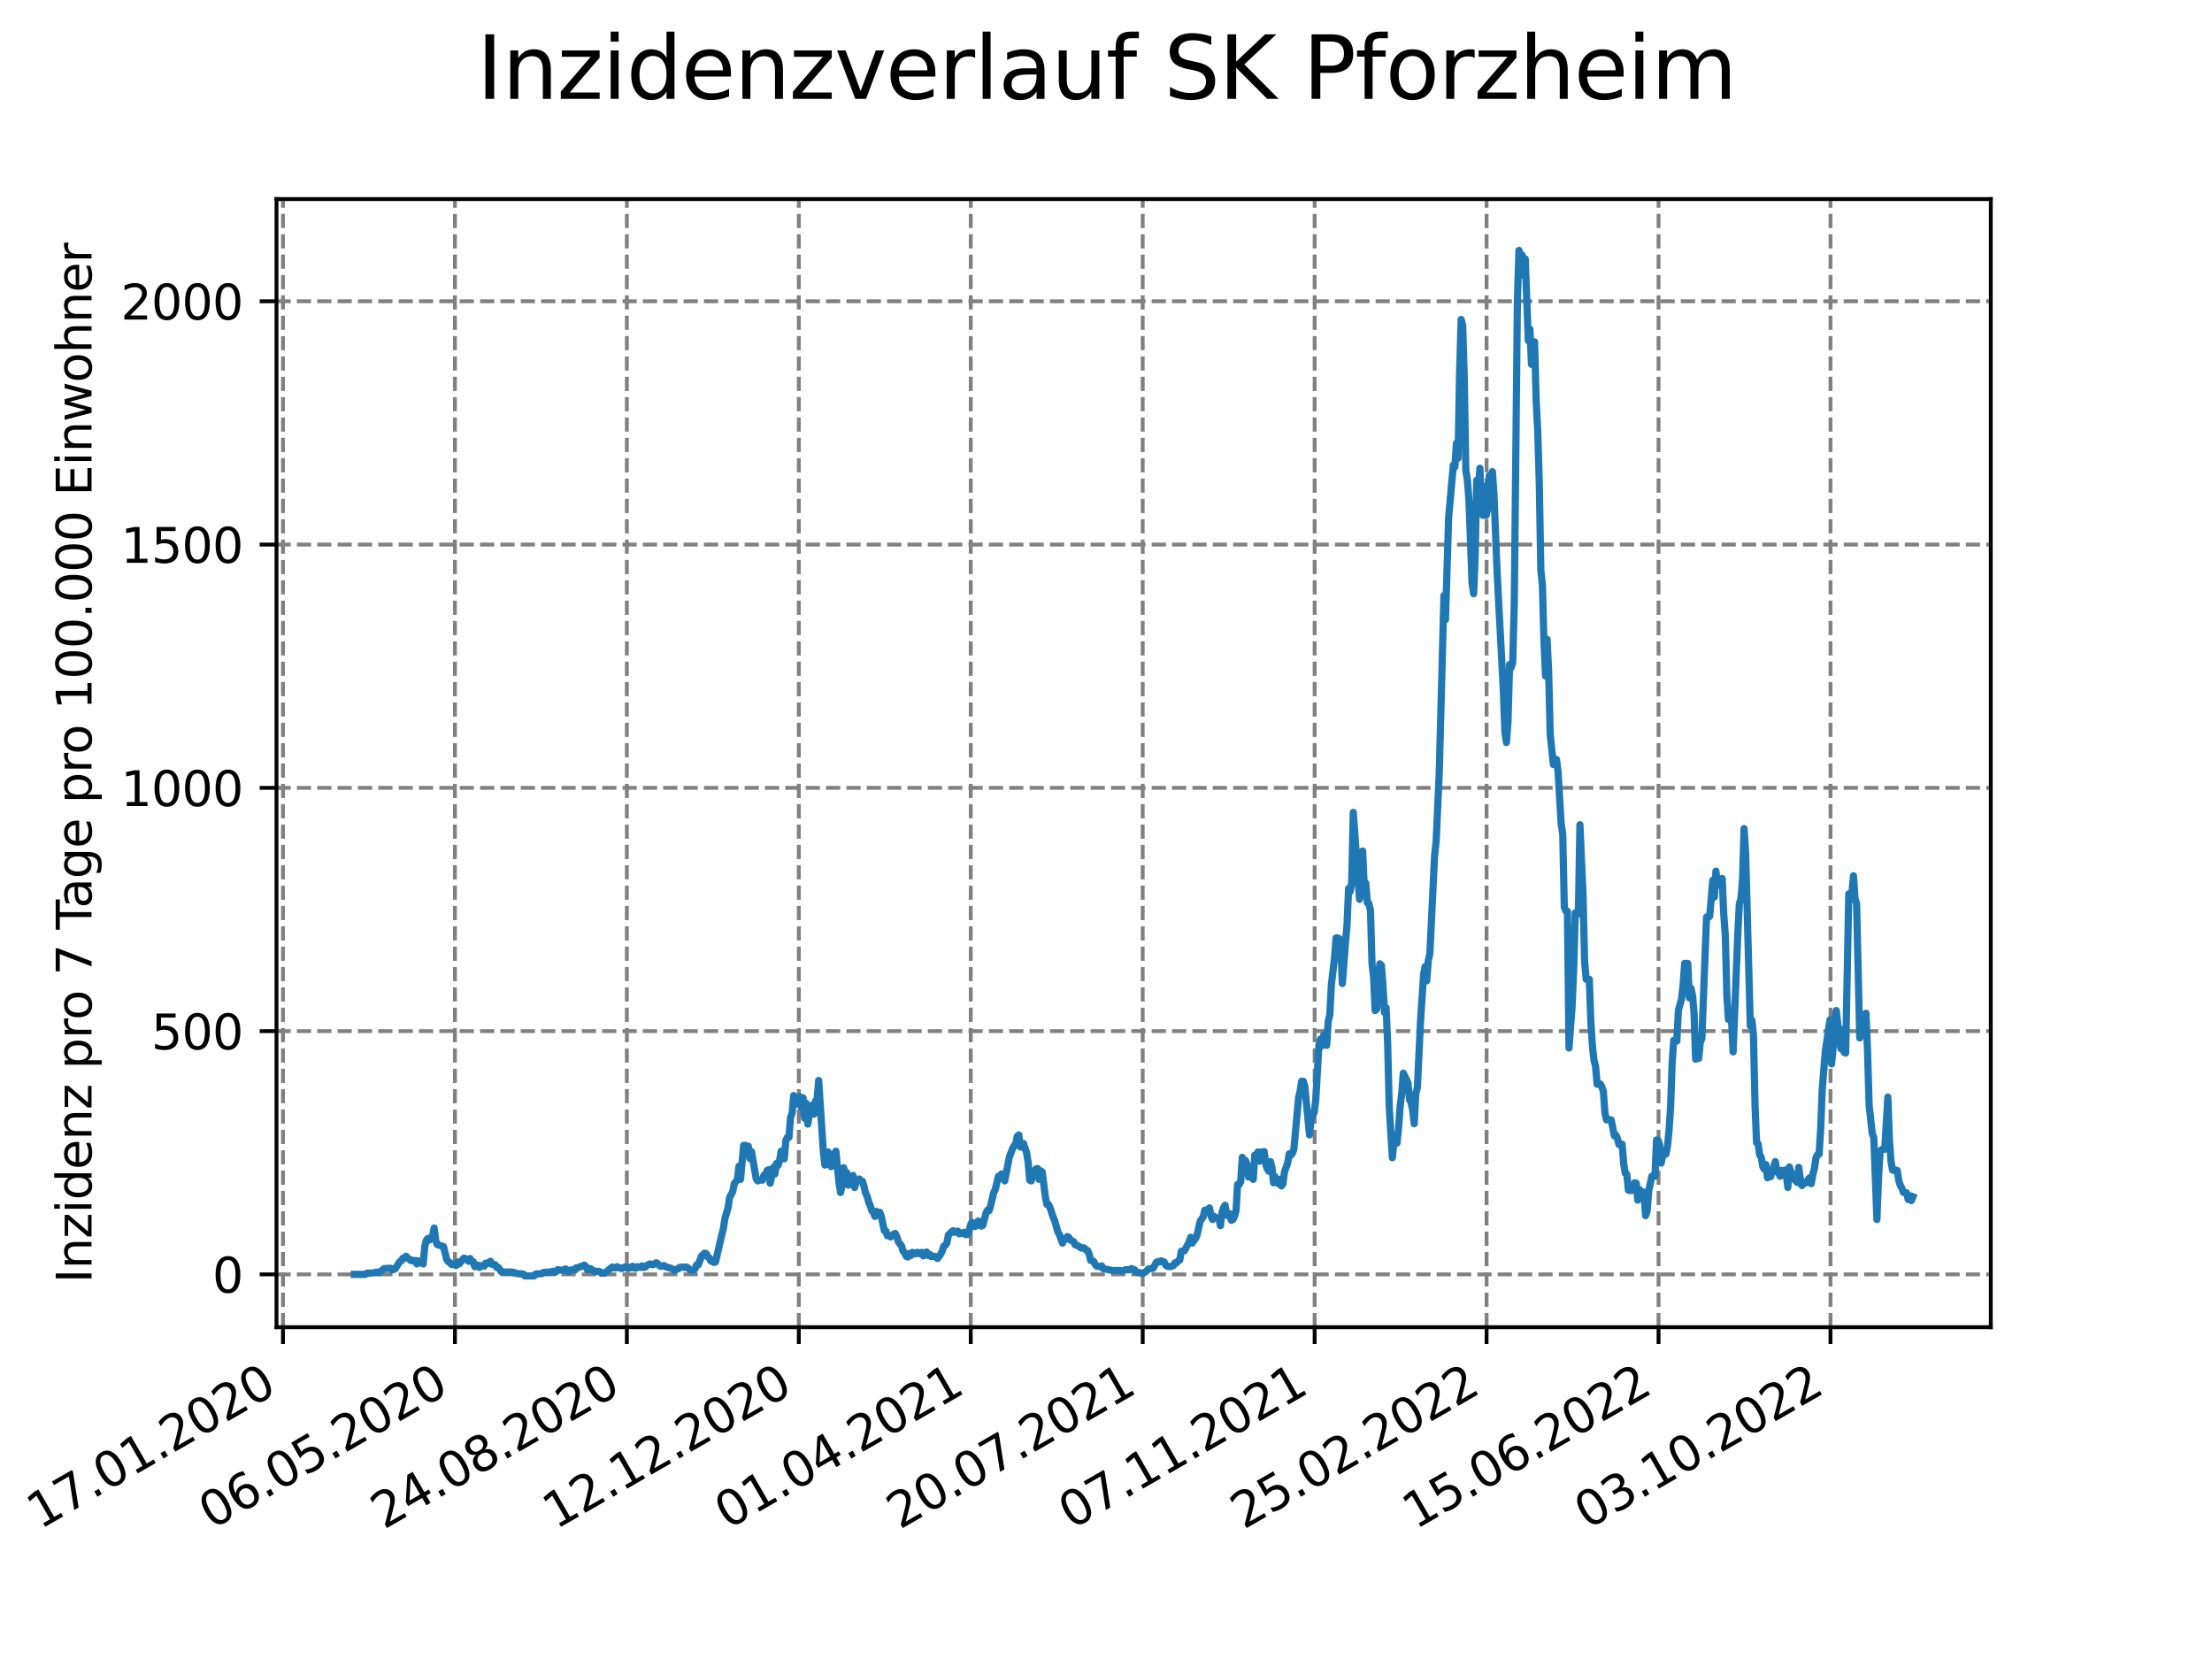 <?xml version="1.0" encoding="utf-8" standalone="no"?>
<!DOCTYPE svg PUBLIC "-//W3C//DTD SVG 1.1//EN"
  "http://www.w3.org/Graphics/SVG/1.1/DTD/svg11.dtd">
<svg xmlns:xlink="http://www.w3.org/1999/xlink" width="460.8pt" height="345.6pt" viewBox="0 0 460.8 345.6" xmlns="http://www.w3.org/2000/svg" version="1.1">
 <defs>
  <style type="text/css">*{stroke-linejoin: round; stroke-linecap: butt}</style>
 </defs>
 <g id="figure_1">
  <g id="patch_1">
   <path d="M 0 345.6 
L 460.8 345.6 
L 460.8 0 
L 0 0 
z
" style="fill: #ffffff"/>
  </g>
  <g id="axes_1">
   <g id="patch_2">
    <path d="M 57.6 276.48 
L 414.72 276.48 
L 414.72 41.472 
L 57.6 41.472 
z
" style="fill: #ffffff"/>
   </g>
   <g id="matplotlib.axis_1">
    <g id="xtick_1">
     <g id="line2d_1">
      <path d="M 58.949 276.48 
L 58.949 41.472 
" clip-path="url(#p404bd997f9)" style="fill: none; stroke-dasharray: 2.96,1.28; stroke-dashoffset: 0; stroke: #808080; stroke-width: 0.8"/>
     </g>
     <g id="line2d_2">
      <defs>
       <path id="mc1069fde0a" d="M 0 0 
L 0 3.5 
" style="stroke: #000000; stroke-width: 0.8"/>
      </defs>
      <g>
       <use xlink:href="#mc1069fde0a" x="58.949" y="276.48" style="stroke: #000000; stroke-width: 0.8"/>
      </g>
     </g>
     <g id="text_1">
      <!-- 17.01.2020 -->
      <g transform="translate(8.323 318.689) rotate(-30) scale(0.1 -0.1)">
       <defs>
        <path id="DejaVuSans-31" d="M 794 531 
L 1825 531 
L 1825 4091 
L 703 3866 
L 703 4441 
L 1819 4666 
L 2450 4666 
L 2450 531 
L 3481 531 
L 3481 0 
L 794 0 
L 794 531 
z
" transform="scale(0.016)"/>
        <path id="DejaVuSans-37" d="M 525 4666 
L 3525 4666 
L 3525 4397 
L 1831 0 
L 1172 0 
L 2766 4134 
L 525 4134 
L 525 4666 
z
" transform="scale(0.016)"/>
        <path id="DejaVuSans-2e" d="M 684 794 
L 1344 794 
L 1344 0 
L 684 0 
L 684 794 
z
" transform="scale(0.016)"/>
        <path id="DejaVuSans-30" d="M 2034 4250 
Q 1547 4250 1301 3770 
Q 1056 3291 1056 2328 
Q 1056 1369 1301 889 
Q 1547 409 2034 409 
Q 2525 409 2770 889 
Q 3016 1369 3016 2328 
Q 3016 3291 2770 3770 
Q 2525 4250 2034 4250 
z
M 2034 4750 
Q 2819 4750 3233 4129 
Q 3647 3509 3647 2328 
Q 3647 1150 3233 529 
Q 2819 -91 2034 -91 
Q 1250 -91 836 529 
Q 422 1150 422 2328 
Q 422 3509 836 4129 
Q 1250 4750 2034 4750 
z
" transform="scale(0.016)"/>
        <path id="DejaVuSans-32" d="M 1228 531 
L 3431 531 
L 3431 0 
L 469 0 
L 469 531 
Q 828 903 1448 1529 
Q 2069 2156 2228 2338 
Q 2531 2678 2651 2914 
Q 2772 3150 2772 3378 
Q 2772 3750 2511 3984 
Q 2250 4219 1831 4219 
Q 1534 4219 1204 4116 
Q 875 4013 500 3803 
L 500 4441 
Q 881 4594 1212 4672 
Q 1544 4750 1819 4750 
Q 2544 4750 2975 4387 
Q 3406 4025 3406 3419 
Q 3406 3131 3298 2873 
Q 3191 2616 2906 2266 
Q 2828 2175 2409 1742 
Q 1991 1309 1228 531 
z
" transform="scale(0.016)"/>
       </defs>
       <use xlink:href="#DejaVuSans-31"/>
       <use xlink:href="#DejaVuSans-37" x="63.623"/>
       <use xlink:href="#DejaVuSans-2e" x="127.246"/>
       <use xlink:href="#DejaVuSans-30" x="159.033"/>
       <use xlink:href="#DejaVuSans-31" x="222.656"/>
       <use xlink:href="#DejaVuSans-2e" x="286.279"/>
       <use xlink:href="#DejaVuSans-32" x="318.066"/>
       <use xlink:href="#DejaVuSans-30" x="381.689"/>
       <use xlink:href="#DejaVuSans-32" x="445.312"/>
       <use xlink:href="#DejaVuSans-30" x="508.936"/>
      </g>
     </g>
    </g>
    <g id="xtick_2">
     <g id="line2d_3">
      <path d="M 94.768 276.48 
L 94.768 41.472 
" clip-path="url(#p404bd997f9)" style="fill: none; stroke-dasharray: 2.96,1.28; stroke-dashoffset: 0; stroke: #808080; stroke-width: 0.8"/>
     </g>
     <g id="line2d_4">
      <g>
       <use xlink:href="#mc1069fde0a" x="94.768" y="276.48" style="stroke: #000000; stroke-width: 0.8"/>
      </g>
     </g>
     <g id="text_2">
      <!-- 06.05.2020 -->
      <g transform="translate(44.143 318.689) rotate(-30) scale(0.1 -0.1)">
       <defs>
        <path id="DejaVuSans-36" d="M 2113 2584 
Q 1688 2584 1439 2293 
Q 1191 2003 1191 1497 
Q 1191 994 1439 701 
Q 1688 409 2113 409 
Q 2538 409 2786 701 
Q 3034 994 3034 1497 
Q 3034 2003 2786 2293 
Q 2538 2584 2113 2584 
z
M 3366 4563 
L 3366 3988 
Q 3128 4100 2886 4159 
Q 2644 4219 2406 4219 
Q 1781 4219 1451 3797 
Q 1122 3375 1075 2522 
Q 1259 2794 1537 2939 
Q 1816 3084 2150 3084 
Q 2853 3084 3261 2657 
Q 3669 2231 3669 1497 
Q 3669 778 3244 343 
Q 2819 -91 2113 -91 
Q 1303 -91 875 529 
Q 447 1150 447 2328 
Q 447 3434 972 4092 
Q 1497 4750 2381 4750 
Q 2619 4750 2861 4703 
Q 3103 4656 3366 4563 
z
" transform="scale(0.016)"/>
        <path id="DejaVuSans-35" d="M 691 4666 
L 3169 4666 
L 3169 4134 
L 1269 4134 
L 1269 2991 
Q 1406 3038 1543 3061 
Q 1681 3084 1819 3084 
Q 2600 3084 3056 2656 
Q 3513 2228 3513 1497 
Q 3513 744 3044 326 
Q 2575 -91 1722 -91 
Q 1428 -91 1123 -41 
Q 819 9 494 109 
L 494 744 
Q 775 591 1075 516 
Q 1375 441 1709 441 
Q 2250 441 2565 725 
Q 2881 1009 2881 1497 
Q 2881 1984 2565 2268 
Q 2250 2553 1709 2553 
Q 1456 2553 1204 2497 
Q 953 2441 691 2322 
L 691 4666 
z
" transform="scale(0.016)"/>
       </defs>
       <use xlink:href="#DejaVuSans-30"/>
       <use xlink:href="#DejaVuSans-36" x="63.623"/>
       <use xlink:href="#DejaVuSans-2e" x="127.246"/>
       <use xlink:href="#DejaVuSans-30" x="159.033"/>
       <use xlink:href="#DejaVuSans-35" x="222.656"/>
       <use xlink:href="#DejaVuSans-2e" x="286.279"/>
       <use xlink:href="#DejaVuSans-32" x="318.066"/>
       <use xlink:href="#DejaVuSans-30" x="381.689"/>
       <use xlink:href="#DejaVuSans-32" x="445.312"/>
       <use xlink:href="#DejaVuSans-30" x="508.936"/>
      </g>
     </g>
    </g>
    <g id="xtick_3">
     <g id="line2d_5">
      <path d="M 130.588 276.48 
L 130.588 41.472 
" clip-path="url(#p404bd997f9)" style="fill: none; stroke-dasharray: 2.96,1.28; stroke-dashoffset: 0; stroke: #808080; stroke-width: 0.8"/>
     </g>
     <g id="line2d_6">
      <g>
       <use xlink:href="#mc1069fde0a" x="130.588" y="276.48" style="stroke: #000000; stroke-width: 0.8"/>
      </g>
     </g>
     <g id="text_3">
      <!-- 24.08.2020 -->
      <g transform="translate(79.962 318.689) rotate(-30) scale(0.1 -0.1)">
       <defs>
        <path id="DejaVuSans-34" d="M 2419 4116 
L 825 1625 
L 2419 1625 
L 2419 4116 
z
M 2253 4666 
L 3047 4666 
L 3047 1625 
L 3713 1625 
L 3713 1100 
L 3047 1100 
L 3047 0 
L 2419 0 
L 2419 1100 
L 313 1100 
L 313 1709 
L 2253 4666 
z
" transform="scale(0.016)"/>
        <path id="DejaVuSans-38" d="M 2034 2216 
Q 1584 2216 1326 1975 
Q 1069 1734 1069 1313 
Q 1069 891 1326 650 
Q 1584 409 2034 409 
Q 2484 409 2743 651 
Q 3003 894 3003 1313 
Q 3003 1734 2745 1975 
Q 2488 2216 2034 2216 
z
M 1403 2484 
Q 997 2584 770 2862 
Q 544 3141 544 3541 
Q 544 4100 942 4425 
Q 1341 4750 2034 4750 
Q 2731 4750 3128 4425 
Q 3525 4100 3525 3541 
Q 3525 3141 3298 2862 
Q 3072 2584 2669 2484 
Q 3125 2378 3379 2068 
Q 3634 1759 3634 1313 
Q 3634 634 3220 271 
Q 2806 -91 2034 -91 
Q 1263 -91 848 271 
Q 434 634 434 1313 
Q 434 1759 690 2068 
Q 947 2378 1403 2484 
z
M 1172 3481 
Q 1172 3119 1398 2916 
Q 1625 2713 2034 2713 
Q 2441 2713 2670 2916 
Q 2900 3119 2900 3481 
Q 2900 3844 2670 4047 
Q 2441 4250 2034 4250 
Q 1625 4250 1398 4047 
Q 1172 3844 1172 3481 
z
" transform="scale(0.016)"/>
       </defs>
       <use xlink:href="#DejaVuSans-32"/>
       <use xlink:href="#DejaVuSans-34" x="63.623"/>
       <use xlink:href="#DejaVuSans-2e" x="127.246"/>
       <use xlink:href="#DejaVuSans-30" x="159.033"/>
       <use xlink:href="#DejaVuSans-38" x="222.656"/>
       <use xlink:href="#DejaVuSans-2e" x="286.279"/>
       <use xlink:href="#DejaVuSans-32" x="318.066"/>
       <use xlink:href="#DejaVuSans-30" x="381.689"/>
       <use xlink:href="#DejaVuSans-32" x="445.312"/>
       <use xlink:href="#DejaVuSans-30" x="508.936"/>
      </g>
     </g>
    </g>
    <g id="xtick_4">
     <g id="line2d_7">
      <path d="M 166.407 276.48 
L 166.407 41.472 
" clip-path="url(#p404bd997f9)" style="fill: none; stroke-dasharray: 2.96,1.28; stroke-dashoffset: 0; stroke: #808080; stroke-width: 0.8"/>
     </g>
     <g id="line2d_8">
      <g>
       <use xlink:href="#mc1069fde0a" x="166.407" y="276.48" style="stroke: #000000; stroke-width: 0.8"/>
      </g>
     </g>
     <g id="text_4">
      <!-- 12.12.2020 -->
      <g transform="translate(115.782 318.689) rotate(-30) scale(0.1 -0.1)">
       <use xlink:href="#DejaVuSans-31"/>
       <use xlink:href="#DejaVuSans-32" x="63.623"/>
       <use xlink:href="#DejaVuSans-2e" x="127.246"/>
       <use xlink:href="#DejaVuSans-31" x="159.033"/>
       <use xlink:href="#DejaVuSans-32" x="222.656"/>
       <use xlink:href="#DejaVuSans-2e" x="286.279"/>
       <use xlink:href="#DejaVuSans-32" x="318.066"/>
       <use xlink:href="#DejaVuSans-30" x="381.689"/>
       <use xlink:href="#DejaVuSans-32" x="445.312"/>
       <use xlink:href="#DejaVuSans-30" x="508.936"/>
      </g>
     </g>
    </g>
    <g id="xtick_5">
     <g id="line2d_9">
      <path d="M 202.226 276.48 
L 202.226 41.472 
" clip-path="url(#p404bd997f9)" style="fill: none; stroke-dasharray: 2.96,1.28; stroke-dashoffset: 0; stroke: #808080; stroke-width: 0.8"/>
     </g>
     <g id="line2d_10">
      <g>
       <use xlink:href="#mc1069fde0a" x="202.226" y="276.48" style="stroke: #000000; stroke-width: 0.8"/>
      </g>
     </g>
     <g id="text_5">
      <!-- 01.04.2021 -->
      <g transform="translate(151.601 318.689) rotate(-30) scale(0.1 -0.1)">
       <use xlink:href="#DejaVuSans-30"/>
       <use xlink:href="#DejaVuSans-31" x="63.623"/>
       <use xlink:href="#DejaVuSans-2e" x="127.246"/>
       <use xlink:href="#DejaVuSans-30" x="159.033"/>
       <use xlink:href="#DejaVuSans-34" x="222.656"/>
       <use xlink:href="#DejaVuSans-2e" x="286.279"/>
       <use xlink:href="#DejaVuSans-32" x="318.066"/>
       <use xlink:href="#DejaVuSans-30" x="381.689"/>
       <use xlink:href="#DejaVuSans-32" x="445.312"/>
       <use xlink:href="#DejaVuSans-31" x="508.936"/>
      </g>
     </g>
    </g>
    <g id="xtick_6">
     <g id="line2d_11">
      <path d="M 238.046 276.48 
L 238.046 41.472 
" clip-path="url(#p404bd997f9)" style="fill: none; stroke-dasharray: 2.96,1.28; stroke-dashoffset: 0; stroke: #808080; stroke-width: 0.8"/>
     </g>
     <g id="line2d_12">
      <g>
       <use xlink:href="#mc1069fde0a" x="238.046" y="276.48" style="stroke: #000000; stroke-width: 0.8"/>
      </g>
     </g>
     <g id="text_6">
      <!-- 20.07.2021 -->
      <g transform="translate(187.421 318.689) rotate(-30) scale(0.1 -0.1)">
       <use xlink:href="#DejaVuSans-32"/>
       <use xlink:href="#DejaVuSans-30" x="63.623"/>
       <use xlink:href="#DejaVuSans-2e" x="127.246"/>
       <use xlink:href="#DejaVuSans-30" x="159.033"/>
       <use xlink:href="#DejaVuSans-37" x="222.656"/>
       <use xlink:href="#DejaVuSans-2e" x="286.279"/>
       <use xlink:href="#DejaVuSans-32" x="318.066"/>
       <use xlink:href="#DejaVuSans-30" x="381.689"/>
       <use xlink:href="#DejaVuSans-32" x="445.312"/>
       <use xlink:href="#DejaVuSans-31" x="508.936"/>
      </g>
     </g>
    </g>
    <g id="xtick_7">
     <g id="line2d_13">
      <path d="M 273.865 276.48 
L 273.865 41.472 
" clip-path="url(#p404bd997f9)" style="fill: none; stroke-dasharray: 2.96,1.28; stroke-dashoffset: 0; stroke: #808080; stroke-width: 0.8"/>
     </g>
     <g id="line2d_14">
      <g>
       <use xlink:href="#mc1069fde0a" x="273.865" y="276.48" style="stroke: #000000; stroke-width: 0.8"/>
      </g>
     </g>
     <g id="text_7">
      <!-- 07.11.2021 -->
      <g transform="translate(223.24 318.689) rotate(-30) scale(0.1 -0.1)">
       <use xlink:href="#DejaVuSans-30"/>
       <use xlink:href="#DejaVuSans-37" x="63.623"/>
       <use xlink:href="#DejaVuSans-2e" x="127.246"/>
       <use xlink:href="#DejaVuSans-31" x="159.033"/>
       <use xlink:href="#DejaVuSans-31" x="222.656"/>
       <use xlink:href="#DejaVuSans-2e" x="286.279"/>
       <use xlink:href="#DejaVuSans-32" x="318.066"/>
       <use xlink:href="#DejaVuSans-30" x="381.689"/>
       <use xlink:href="#DejaVuSans-32" x="445.312"/>
       <use xlink:href="#DejaVuSans-31" x="508.936"/>
      </g>
     </g>
    </g>
    <g id="xtick_8">
     <g id="line2d_15">
      <path d="M 309.685 276.48 
L 309.685 41.472 
" clip-path="url(#p404bd997f9)" style="fill: none; stroke-dasharray: 2.96,1.28; stroke-dashoffset: 0; stroke: #808080; stroke-width: 0.8"/>
     </g>
     <g id="line2d_16">
      <g>
       <use xlink:href="#mc1069fde0a" x="309.685" y="276.48" style="stroke: #000000; stroke-width: 0.8"/>
      </g>
     </g>
     <g id="text_8">
      <!-- 25.02.2022 -->
      <g transform="translate(259.06 318.689) rotate(-30) scale(0.1 -0.1)">
       <use xlink:href="#DejaVuSans-32"/>
       <use xlink:href="#DejaVuSans-35" x="63.623"/>
       <use xlink:href="#DejaVuSans-2e" x="127.246"/>
       <use xlink:href="#DejaVuSans-30" x="159.033"/>
       <use xlink:href="#DejaVuSans-32" x="222.656"/>
       <use xlink:href="#DejaVuSans-2e" x="286.279"/>
       <use xlink:href="#DejaVuSans-32" x="318.066"/>
       <use xlink:href="#DejaVuSans-30" x="381.689"/>
       <use xlink:href="#DejaVuSans-32" x="445.312"/>
       <use xlink:href="#DejaVuSans-32" x="508.936"/>
      </g>
     </g>
    </g>
    <g id="xtick_9">
     <g id="line2d_17">
      <path d="M 345.504 276.48 
L 345.504 41.472 
" clip-path="url(#p404bd997f9)" style="fill: none; stroke-dasharray: 2.96,1.28; stroke-dashoffset: 0; stroke: #808080; stroke-width: 0.8"/>
     </g>
     <g id="line2d_18">
      <g>
       <use xlink:href="#mc1069fde0a" x="345.504" y="276.48" style="stroke: #000000; stroke-width: 0.8"/>
      </g>
     </g>
     <g id="text_9">
      <!-- 15.06.2022 -->
      <g transform="translate(294.879 318.689) rotate(-30) scale(0.1 -0.1)">
       <use xlink:href="#DejaVuSans-31"/>
       <use xlink:href="#DejaVuSans-35" x="63.623"/>
       <use xlink:href="#DejaVuSans-2e" x="127.246"/>
       <use xlink:href="#DejaVuSans-30" x="159.033"/>
       <use xlink:href="#DejaVuSans-36" x="222.656"/>
       <use xlink:href="#DejaVuSans-2e" x="286.279"/>
       <use xlink:href="#DejaVuSans-32" x="318.066"/>
       <use xlink:href="#DejaVuSans-30" x="381.689"/>
       <use xlink:href="#DejaVuSans-32" x="445.312"/>
       <use xlink:href="#DejaVuSans-32" x="508.936"/>
      </g>
     </g>
    </g>
    <g id="xtick_10">
     <g id="line2d_19">
      <path d="M 381.324 276.48 
L 381.324 41.472 
" clip-path="url(#p404bd997f9)" style="fill: none; stroke-dasharray: 2.96,1.28; stroke-dashoffset: 0; stroke: #808080; stroke-width: 0.8"/>
     </g>
     <g id="line2d_20">
      <g>
       <use xlink:href="#mc1069fde0a" x="381.324" y="276.48" style="stroke: #000000; stroke-width: 0.8"/>
      </g>
     </g>
     <g id="text_10">
      <!-- 03.10.2022 -->
      <g transform="translate(330.699 318.689) rotate(-30) scale(0.1 -0.1)">
       <defs>
        <path id="DejaVuSans-33" d="M 2597 2516 
Q 3050 2419 3304 2112 
Q 3559 1806 3559 1356 
Q 3559 666 3084 287 
Q 2609 -91 1734 -91 
Q 1441 -91 1130 -33 
Q 819 25 488 141 
L 488 750 
Q 750 597 1062 519 
Q 1375 441 1716 441 
Q 2309 441 2620 675 
Q 2931 909 2931 1356 
Q 2931 1769 2642 2001 
Q 2353 2234 1838 2234 
L 1294 2234 
L 1294 2753 
L 1863 2753 
Q 2328 2753 2575 2939 
Q 2822 3125 2822 3475 
Q 2822 3834 2567 4026 
Q 2313 4219 1838 4219 
Q 1578 4219 1281 4162 
Q 984 4106 628 3988 
L 628 4550 
Q 988 4650 1302 4700 
Q 1616 4750 1894 4750 
Q 2613 4750 3031 4423 
Q 3450 4097 3450 3541 
Q 3450 3153 3228 2886 
Q 3006 2619 2597 2516 
z
" transform="scale(0.016)"/>
       </defs>
       <use xlink:href="#DejaVuSans-30"/>
       <use xlink:href="#DejaVuSans-33" x="63.623"/>
       <use xlink:href="#DejaVuSans-2e" x="127.246"/>
       <use xlink:href="#DejaVuSans-31" x="159.033"/>
       <use xlink:href="#DejaVuSans-30" x="222.656"/>
       <use xlink:href="#DejaVuSans-2e" x="286.279"/>
       <use xlink:href="#DejaVuSans-32" x="318.066"/>
       <use xlink:href="#DejaVuSans-30" x="381.689"/>
       <use xlink:href="#DejaVuSans-32" x="445.312"/>
       <use xlink:href="#DejaVuSans-32" x="508.936"/>
      </g>
     </g>
    </g>
   </g>
   <g id="matplotlib.axis_2">
    <g id="ytick_1">
     <g id="line2d_21">
      <path d="M 57.6 265.476 
L 414.72 265.476 
" clip-path="url(#p404bd997f9)" style="fill: none; stroke-dasharray: 2.96,1.28; stroke-dashoffset: 0; stroke: #808080; stroke-width: 0.8"/>
     </g>
     <g id="line2d_22">
      <defs>
       <path id="m1bccf2c978" d="M 0 0 
L -3.5 0 
" style="stroke: #000000; stroke-width: 0.8"/>
      </defs>
      <g>
       <use xlink:href="#m1bccf2c978" x="57.6" y="265.476" style="stroke: #000000; stroke-width: 0.8"/>
      </g>
     </g>
     <g id="text_11">
      <!-- 0 -->
      <g transform="translate(44.237 269.275) scale(0.1 -0.1)">
       <use xlink:href="#DejaVuSans-30"/>
      </g>
     </g>
    </g>
    <g id="ytick_2">
     <g id="line2d_23">
      <path d="M 57.6 214.798 
L 414.72 214.798 
" clip-path="url(#p404bd997f9)" style="fill: none; stroke-dasharray: 2.96,1.28; stroke-dashoffset: 0; stroke: #808080; stroke-width: 0.8"/>
     </g>
     <g id="line2d_24">
      <g>
       <use xlink:href="#m1bccf2c978" x="57.6" y="214.798" style="stroke: #000000; stroke-width: 0.8"/>
      </g>
     </g>
     <g id="text_12">
      <!-- 500 -->
      <g transform="translate(31.512 218.597) scale(0.1 -0.1)">
       <use xlink:href="#DejaVuSans-35"/>
       <use xlink:href="#DejaVuSans-30" x="63.623"/>
       <use xlink:href="#DejaVuSans-30" x="127.246"/>
      </g>
     </g>
    </g>
    <g id="ytick_3">
     <g id="line2d_25">
      <path d="M 57.6 164.12 
L 414.72 164.12 
" clip-path="url(#p404bd997f9)" style="fill: none; stroke-dasharray: 2.96,1.28; stroke-dashoffset: 0; stroke: #808080; stroke-width: 0.8"/>
     </g>
     <g id="line2d_26">
      <g>
       <use xlink:href="#m1bccf2c978" x="57.6" y="164.12" style="stroke: #000000; stroke-width: 0.8"/>
      </g>
     </g>
     <g id="text_13">
      <!-- 1000 -->
      <g transform="translate(25.15 167.92) scale(0.1 -0.1)">
       <use xlink:href="#DejaVuSans-31"/>
       <use xlink:href="#DejaVuSans-30" x="63.623"/>
       <use xlink:href="#DejaVuSans-30" x="127.246"/>
       <use xlink:href="#DejaVuSans-30" x="190.869"/>
      </g>
     </g>
    </g>
    <g id="ytick_4">
     <g id="line2d_27">
      <path d="M 57.6 113.443 
L 414.72 113.443 
" clip-path="url(#p404bd997f9)" style="fill: none; stroke-dasharray: 2.96,1.28; stroke-dashoffset: 0; stroke: #808080; stroke-width: 0.8"/>
     </g>
     <g id="line2d_28">
      <g>
       <use xlink:href="#m1bccf2c978" x="57.6" y="113.443" style="stroke: #000000; stroke-width: 0.8"/>
      </g>
     </g>
     <g id="text_14">
      <!-- 1500 -->
      <g transform="translate(25.15 117.242) scale(0.1 -0.1)">
       <use xlink:href="#DejaVuSans-31"/>
       <use xlink:href="#DejaVuSans-35" x="63.623"/>
       <use xlink:href="#DejaVuSans-30" x="127.246"/>
       <use xlink:href="#DejaVuSans-30" x="190.869"/>
      </g>
     </g>
    </g>
    <g id="ytick_5">
     <g id="line2d_29">
      <path d="M 57.6 62.765 
L 414.72 62.765 
" clip-path="url(#p404bd997f9)" style="fill: none; stroke-dasharray: 2.96,1.28; stroke-dashoffset: 0; stroke: #808080; stroke-width: 0.8"/>
     </g>
     <g id="line2d_30">
      <g>
       <use xlink:href="#m1bccf2c978" x="57.6" y="62.765" style="stroke: #000000; stroke-width: 0.8"/>
      </g>
     </g>
     <g id="text_15">
      <!-- 2000 -->
      <g transform="translate(25.15 66.564) scale(0.1 -0.1)">
       <use xlink:href="#DejaVuSans-32"/>
       <use xlink:href="#DejaVuSans-30" x="63.623"/>
       <use xlink:href="#DejaVuSans-30" x="127.246"/>
       <use xlink:href="#DejaVuSans-30" x="190.869"/>
      </g>
     </g>
    </g>
    <g id="text_16">
     <!-- Inzidenz pro 7 Tage pro 100.000 Einwohner -->
     <g transform="translate(19.07 267.301) rotate(-90) scale(0.1 -0.1)">
      <defs>
       <path id="DejaVuSans-49" d="M 628 4666 
L 1259 4666 
L 1259 0 
L 628 0 
L 628 4666 
z
" transform="scale(0.016)"/>
       <path id="DejaVuSans-6e" d="M 3513 2113 
L 3513 0 
L 2938 0 
L 2938 2094 
Q 2938 2591 2744 2837 
Q 2550 3084 2163 3084 
Q 1697 3084 1428 2787 
Q 1159 2491 1159 1978 
L 1159 0 
L 581 0 
L 581 3500 
L 1159 3500 
L 1159 2956 
Q 1366 3272 1645 3428 
Q 1925 3584 2291 3584 
Q 2894 3584 3203 3211 
Q 3513 2838 3513 2113 
z
" transform="scale(0.016)"/>
       <path id="DejaVuSans-7a" d="M 353 3500 
L 3084 3500 
L 3084 2975 
L 922 459 
L 3084 459 
L 3084 0 
L 275 0 
L 275 525 
L 2438 3041 
L 353 3041 
L 353 3500 
z
" transform="scale(0.016)"/>
       <path id="DejaVuSans-69" d="M 603 3500 
L 1178 3500 
L 1178 0 
L 603 0 
L 603 3500 
z
M 603 4863 
L 1178 4863 
L 1178 4134 
L 603 4134 
L 603 4863 
z
" transform="scale(0.016)"/>
       <path id="DejaVuSans-64" d="M 2906 2969 
L 2906 4863 
L 3481 4863 
L 3481 0 
L 2906 0 
L 2906 525 
Q 2725 213 2448 61 
Q 2172 -91 1784 -91 
Q 1150 -91 751 415 
Q 353 922 353 1747 
Q 353 2572 751 3078 
Q 1150 3584 1784 3584 
Q 2172 3584 2448 3432 
Q 2725 3281 2906 2969 
z
M 947 1747 
Q 947 1113 1208 752 
Q 1469 391 1925 391 
Q 2381 391 2643 752 
Q 2906 1113 2906 1747 
Q 2906 2381 2643 2742 
Q 2381 3103 1925 3103 
Q 1469 3103 1208 2742 
Q 947 2381 947 1747 
z
" transform="scale(0.016)"/>
       <path id="DejaVuSans-65" d="M 3597 1894 
L 3597 1613 
L 953 1613 
Q 991 1019 1311 708 
Q 1631 397 2203 397 
Q 2534 397 2845 478 
Q 3156 559 3463 722 
L 3463 178 
Q 3153 47 2828 -22 
Q 2503 -91 2169 -91 
Q 1331 -91 842 396 
Q 353 884 353 1716 
Q 353 2575 817 3079 
Q 1281 3584 2069 3584 
Q 2775 3584 3186 3129 
Q 3597 2675 3597 1894 
z
M 3022 2063 
Q 3016 2534 2758 2815 
Q 2500 3097 2075 3097 
Q 1594 3097 1305 2825 
Q 1016 2553 972 2059 
L 3022 2063 
z
" transform="scale(0.016)"/>
       <path id="DejaVuSans-20" transform="scale(0.016)"/>
       <path id="DejaVuSans-70" d="M 1159 525 
L 1159 -1331 
L 581 -1331 
L 581 3500 
L 1159 3500 
L 1159 2969 
Q 1341 3281 1617 3432 
Q 1894 3584 2278 3584 
Q 2916 3584 3314 3078 
Q 3713 2572 3713 1747 
Q 3713 922 3314 415 
Q 2916 -91 2278 -91 
Q 1894 -91 1617 61 
Q 1341 213 1159 525 
z
M 3116 1747 
Q 3116 2381 2855 2742 
Q 2594 3103 2138 3103 
Q 1681 3103 1420 2742 
Q 1159 2381 1159 1747 
Q 1159 1113 1420 752 
Q 1681 391 2138 391 
Q 2594 391 2855 752 
Q 3116 1113 3116 1747 
z
" transform="scale(0.016)"/>
       <path id="DejaVuSans-72" d="M 2631 2963 
Q 2534 3019 2420 3045 
Q 2306 3072 2169 3072 
Q 1681 3072 1420 2755 
Q 1159 2438 1159 1844 
L 1159 0 
L 581 0 
L 581 3500 
L 1159 3500 
L 1159 2956 
Q 1341 3275 1631 3429 
Q 1922 3584 2338 3584 
Q 2397 3584 2469 3576 
Q 2541 3569 2628 3553 
L 2631 2963 
z
" transform="scale(0.016)"/>
       <path id="DejaVuSans-6f" d="M 1959 3097 
Q 1497 3097 1228 2736 
Q 959 2375 959 1747 
Q 959 1119 1226 758 
Q 1494 397 1959 397 
Q 2419 397 2687 759 
Q 2956 1122 2956 1747 
Q 2956 2369 2687 2733 
Q 2419 3097 1959 3097 
z
M 1959 3584 
Q 2709 3584 3137 3096 
Q 3566 2609 3566 1747 
Q 3566 888 3137 398 
Q 2709 -91 1959 -91 
Q 1206 -91 779 398 
Q 353 888 353 1747 
Q 353 2609 779 3096 
Q 1206 3584 1959 3584 
z
" transform="scale(0.016)"/>
       <path id="DejaVuSans-54" d="M -19 4666 
L 3928 4666 
L 3928 4134 
L 2272 4134 
L 2272 0 
L 1638 0 
L 1638 4134 
L -19 4134 
L -19 4666 
z
" transform="scale(0.016)"/>
       <path id="DejaVuSans-61" d="M 2194 1759 
Q 1497 1759 1228 1600 
Q 959 1441 959 1056 
Q 959 750 1161 570 
Q 1363 391 1709 391 
Q 2188 391 2477 730 
Q 2766 1069 2766 1631 
L 2766 1759 
L 2194 1759 
z
M 3341 1997 
L 3341 0 
L 2766 0 
L 2766 531 
Q 2569 213 2275 61 
Q 1981 -91 1556 -91 
Q 1019 -91 701 211 
Q 384 513 384 1019 
Q 384 1609 779 1909 
Q 1175 2209 1959 2209 
L 2766 2209 
L 2766 2266 
Q 2766 2663 2505 2880 
Q 2244 3097 1772 3097 
Q 1472 3097 1187 3025 
Q 903 2953 641 2809 
L 641 3341 
Q 956 3463 1253 3523 
Q 1550 3584 1831 3584 
Q 2591 3584 2966 3190 
Q 3341 2797 3341 1997 
z
" transform="scale(0.016)"/>
       <path id="DejaVuSans-67" d="M 2906 1791 
Q 2906 2416 2648 2759 
Q 2391 3103 1925 3103 
Q 1463 3103 1205 2759 
Q 947 2416 947 1791 
Q 947 1169 1205 825 
Q 1463 481 1925 481 
Q 2391 481 2648 825 
Q 2906 1169 2906 1791 
z
M 3481 434 
Q 3481 -459 3084 -895 
Q 2688 -1331 1869 -1331 
Q 1566 -1331 1297 -1286 
Q 1028 -1241 775 -1147 
L 775 -588 
Q 1028 -725 1275 -790 
Q 1522 -856 1778 -856 
Q 2344 -856 2625 -561 
Q 2906 -266 2906 331 
L 2906 616 
Q 2728 306 2450 153 
Q 2172 0 1784 0 
Q 1141 0 747 490 
Q 353 981 353 1791 
Q 353 2603 747 3093 
Q 1141 3584 1784 3584 
Q 2172 3584 2450 3431 
Q 2728 3278 2906 2969 
L 2906 3500 
L 3481 3500 
L 3481 434 
z
" transform="scale(0.016)"/>
       <path id="DejaVuSans-45" d="M 628 4666 
L 3578 4666 
L 3578 4134 
L 1259 4134 
L 1259 2753 
L 3481 2753 
L 3481 2222 
L 1259 2222 
L 1259 531 
L 3634 531 
L 3634 0 
L 628 0 
L 628 4666 
z
" transform="scale(0.016)"/>
       <path id="DejaVuSans-77" d="M 269 3500 
L 844 3500 
L 1563 769 
L 2278 3500 
L 2956 3500 
L 3675 769 
L 4391 3500 
L 4966 3500 
L 4050 0 
L 3372 0 
L 2619 2869 
L 1863 0 
L 1184 0 
L 269 3500 
z
" transform="scale(0.016)"/>
       <path id="DejaVuSans-68" d="M 3513 2113 
L 3513 0 
L 2938 0 
L 2938 2094 
Q 2938 2591 2744 2837 
Q 2550 3084 2163 3084 
Q 1697 3084 1428 2787 
Q 1159 2491 1159 1978 
L 1159 0 
L 581 0 
L 581 4863 
L 1159 4863 
L 1159 2956 
Q 1366 3272 1645 3428 
Q 1925 3584 2291 3584 
Q 2894 3584 3203 3211 
Q 3513 2838 3513 2113 
z
" transform="scale(0.016)"/>
      </defs>
      <use xlink:href="#DejaVuSans-49"/>
      <use xlink:href="#DejaVuSans-6e" x="29.492"/>
      <use xlink:href="#DejaVuSans-7a" x="92.871"/>
      <use xlink:href="#DejaVuSans-69" x="145.361"/>
      <use xlink:href="#DejaVuSans-64" x="173.145"/>
      <use xlink:href="#DejaVuSans-65" x="236.621"/>
      <use xlink:href="#DejaVuSans-6e" x="298.145"/>
      <use xlink:href="#DejaVuSans-7a" x="361.523"/>
      <use xlink:href="#DejaVuSans-20" x="414.014"/>
      <use xlink:href="#DejaVuSans-70" x="445.801"/>
      <use xlink:href="#DejaVuSans-72" x="509.277"/>
      <use xlink:href="#DejaVuSans-6f" x="548.141"/>
      <use xlink:href="#DejaVuSans-20" x="609.322"/>
      <use xlink:href="#DejaVuSans-37" x="641.109"/>
      <use xlink:href="#DejaVuSans-20" x="704.732"/>
      <use xlink:href="#DejaVuSans-54" x="736.52"/>
      <use xlink:href="#DejaVuSans-61" x="781.104"/>
      <use xlink:href="#DejaVuSans-67" x="842.383"/>
      <use xlink:href="#DejaVuSans-65" x="905.859"/>
      <use xlink:href="#DejaVuSans-20" x="967.383"/>
      <use xlink:href="#DejaVuSans-70" x="999.17"/>
      <use xlink:href="#DejaVuSans-72" x="1062.646"/>
      <use xlink:href="#DejaVuSans-6f" x="1101.51"/>
      <use xlink:href="#DejaVuSans-20" x="1162.691"/>
      <use xlink:href="#DejaVuSans-31" x="1194.479"/>
      <use xlink:href="#DejaVuSans-30" x="1258.102"/>
      <use xlink:href="#DejaVuSans-30" x="1321.725"/>
      <use xlink:href="#DejaVuSans-2e" x="1385.348"/>
      <use xlink:href="#DejaVuSans-30" x="1417.135"/>
      <use xlink:href="#DejaVuSans-30" x="1480.758"/>
      <use xlink:href="#DejaVuSans-30" x="1544.381"/>
      <use xlink:href="#DejaVuSans-20" x="1608.004"/>
      <use xlink:href="#DejaVuSans-45" x="1639.791"/>
      <use xlink:href="#DejaVuSans-69" x="1702.975"/>
      <use xlink:href="#DejaVuSans-6e" x="1730.758"/>
      <use xlink:href="#DejaVuSans-77" x="1794.137"/>
      <use xlink:href="#DejaVuSans-6f" x="1875.924"/>
      <use xlink:href="#DejaVuSans-68" x="1937.105"/>
      <use xlink:href="#DejaVuSans-6e" x="2000.484"/>
      <use xlink:href="#DejaVuSans-65" x="2063.863"/>
      <use xlink:href="#DejaVuSans-72" x="2125.387"/>
     </g>
    </g>
   </g>
   <g id="line2d_31">
    <path d="M 73.833 265.476 
L 76.112 265.476 
L 76.438 265.235 
L 78.066 265.154 
L 78.392 264.993 
L 78.717 265.154 
L 79.043 265.074 
L 79.368 264.752 
L 79.694 264.591 
L 80.02 264.269 
L 81.322 264.188 
L 81.648 264.591 
L 82.299 264.349 
L 83.276 262.82 
L 83.602 262.66 
L 83.927 262.096 
L 84.253 262.096 
L 84.579 261.694 
L 84.904 262.096 
L 85.23 262.257 
L 85.555 262.579 
L 85.881 262.499 
L 86.207 262.74 
L 86.532 262.579 
L 86.858 263.303 
L 87.184 262.66 
L 87.509 262.981 
L 88.161 263.303 
L 88.486 259.682 
L 88.812 258.395 
L 89.137 257.992 
L 89.463 258.314 
L 89.789 257.751 
L 90.114 257.51 
L 90.44 255.82 
L 90.766 258.395 
L 91.091 259.28 
L 92.394 259.682 
L 93.045 262.338 
L 93.371 262.82 
L 93.696 262.981 
L 94.022 263.384 
L 94.673 263.464 
L 94.999 263.625 
L 95.324 262.901 
L 95.65 263.303 
L 96.627 262.096 
L 96.953 262.177 
L 97.604 262.74 
L 97.929 262.177 
L 98.255 262.82 
L 98.581 262.82 
L 98.906 263.867 
L 99.232 263.786 
L 99.558 263.545 
L 99.883 264.028 
L 100.209 263.706 
L 100.535 263.625 
L 100.86 263.786 
L 101.186 263.142 
L 101.511 263.223 
L 102.163 262.74 
L 102.488 263.384 
L 103.14 263.464 
L 103.465 264.028 
L 103.791 264.028 
L 104.442 264.913 
L 105.093 264.993 
L 106.722 264.993 
L 107.047 265.154 
L 107.373 265.154 
L 107.698 265.315 
L 109.001 265.395 
L 109.327 265.798 
L 111.28 265.798 
L 111.606 265.395 
L 112.909 265.315 
L 113.234 265.074 
L 114.537 264.993 
L 115.188 264.832 
L 115.514 265.074 
L 115.839 264.913 
L 116.165 264.51 
L 116.816 264.591 
L 117.467 264.591 
L 117.793 264.349 
L 118.119 264.51 
L 118.444 264.913 
L 119.095 264.51 
L 119.747 264.591 
L 120.072 264.108 
L 120.398 264.108 
L 121.049 263.786 
L 121.375 263.786 
L 121.701 263.545 
L 122.026 263.786 
L 122.352 264.51 
L 123.003 264.269 
L 123.329 264.591 
L 123.654 264.671 
L 123.98 264.913 
L 124.631 264.832 
L 124.957 264.913 
L 125.282 265.235 
L 125.608 265.154 
L 125.934 265.235 
L 127.562 263.947 
L 127.888 264.108 
L 128.213 264.108 
L 128.539 263.867 
L 128.864 264.108 
L 129.19 264.108 
L 129.516 264.269 
L 130.167 263.947 
L 130.493 263.947 
L 130.818 264.269 
L 131.144 264.028 
L 131.469 264.108 
L 131.795 263.786 
L 132.121 264.108 
L 132.446 264.188 
L 132.772 263.867 
L 133.423 264.028 
L 133.749 263.706 
L 134.075 264.028 
L 134.4 263.947 
L 134.726 263.625 
L 135.377 263.303 
L 136.028 263.464 
L 136.68 263.062 
L 137.005 263.223 
L 137.331 263.625 
L 137.656 263.786 
L 137.982 263.786 
L 138.308 263.625 
L 138.633 263.867 
L 139.936 264.269 
L 140.587 264.671 
L 140.913 264.43 
L 141.238 264.349 
L 141.564 264.028 
L 142.215 263.947 
L 142.541 264.028 
L 142.867 263.947 
L 143.192 264.028 
L 143.843 264.591 
L 144.495 264.591 
L 144.82 264.269 
L 145.146 263.464 
L 145.472 263.464 
L 146.123 261.694 
L 146.774 261.05 
L 147.1 261.131 
L 147.425 261.855 
L 147.751 262.016 
L 148.077 262.66 
L 148.728 262.981 
L 149.054 262.901 
L 150.356 257.268 
L 150.682 255.981 
L 151.007 253.888 
L 151.659 251.635 
L 151.984 249.463 
L 152.636 248.256 
L 152.961 246.566 
L 153.612 245.761 
L 153.938 242.945 
L 154.264 245.681 
L 154.915 238.599 
L 155.241 238.599 
L 155.566 239.807 
L 155.892 238.76 
L 156.217 241.335 
L 156.543 239.887 
L 157.52 245.52 
L 157.846 246.003 
L 158.171 245.842 
L 158.823 245.842 
L 159.148 244.796 
L 159.474 245.198 
L 159.799 243.83 
L 160.125 243.669 
L 160.451 246.485 
L 161.102 243.186 
L 161.428 244.554 
L 161.753 242.382 
L 162.079 242.784 
L 162.404 241.738 
L 162.73 239.807 
L 163.381 241.416 
L 163.707 237.553 
L 164.033 236.91 
L 164.358 236.91 
L 164.684 232.806 
L 165.01 231.921 
L 165.335 228.219 
L 165.661 229.909 
L 165.986 229.989 
L 166.312 229.828 
L 166.638 228.46 
L 166.963 230.714 
L 167.289 228.702 
L 167.615 232.967 
L 167.94 229.828 
L 168.266 234.174 
L 168.591 232.323 
L 168.917 232.082 
L 169.243 230.231 
L 169.568 232.082 
L 169.894 229.346 
L 170.22 228.943 
L 170.545 225.081 
L 171.522 239.967 
L 171.848 242.703 
L 172.173 240.289 
L 172.499 239.967 
L 172.825 242.14 
L 173.15 243.025 
L 173.476 242.221 
L 173.802 240.37 
L 174.127 239.807 
L 174.778 246.405 
L 175.104 248.417 
L 175.43 247.049 
L 175.755 243.267 
L 176.081 244.554 
L 176.407 244.313 
L 176.732 246.888 
L 177.058 245.117 
L 177.384 245.439 
L 177.709 244.876 
L 178.035 247.371 
L 178.36 246.324 
L 178.686 245.842 
L 179.012 245.6 
L 179.337 246.083 
L 179.663 246.083 
L 179.989 247.129 
L 180.314 248.578 
L 180.64 249.221 
L 180.965 250.428 
L 181.291 251.153 
L 181.617 252.199 
L 181.942 252.521 
L 182.268 253.406 
L 182.594 252.36 
L 182.919 252.842 
L 183.245 252.521 
L 183.571 253.325 
L 184.222 256.383 
L 184.547 256.463 
L 184.873 257.429 
L 185.199 257.349 
L 185.524 257.671 
L 186.176 257.107 
L 186.501 256.946 
L 186.827 257.671 
L 187.152 258.717 
L 187.804 259.521 
L 188.129 260.648 
L 188.455 260.97 
L 188.781 261.694 
L 189.106 261.855 
L 189.432 261.131 
L 189.758 261.533 
L 190.083 260.889 
L 190.734 261.211 
L 191.06 260.889 
L 191.386 260.97 
L 191.711 261.211 
L 192.037 260.889 
L 192.363 261.613 
L 192.688 261.292 
L 193.014 260.809 
L 193.339 261.533 
L 193.665 261.292 
L 193.991 261.774 
L 194.316 261.694 
L 194.968 261.774 
L 195.293 262.177 
L 195.945 261.292 
L 196.27 260.648 
L 196.596 259.602 
L 196.921 259.441 
L 197.247 258.958 
L 197.573 257.268 
L 198.224 256.624 
L 198.55 256.383 
L 198.875 256.705 
L 199.526 256.463 
L 199.852 257.027 
L 200.178 256.866 
L 200.503 256.946 
L 200.829 256.705 
L 201.155 257.188 
L 201.48 257.188 
L 201.806 256.705 
L 202.132 255.337 
L 202.457 254.613 
L 202.783 254.854 
L 203.108 255.498 
L 203.434 255.337 
L 203.76 254.371 
L 204.085 254.774 
L 204.411 255.417 
L 204.737 255.256 
L 205.388 252.762 
L 205.713 252.118 
L 206.039 252.199 
L 206.365 251.153 
L 207.016 248.417 
L 207.342 247.773 
L 207.993 245.037 
L 208.319 244.956 
L 208.644 244.554 
L 208.97 245.117 
L 209.295 246.003 
L 210.272 241.014 
L 210.924 239.324 
L 211.249 238.68 
L 211.575 238.358 
L 211.9 236.749 
L 212.226 236.427 
L 212.552 238.921 
L 212.877 239.002 
L 213.203 238.197 
L 213.854 240.128 
L 214.18 242.14 
L 214.506 245.842 
L 214.831 246.003 
L 215.157 244.554 
L 215.482 244.635 
L 215.808 243.508 
L 216.134 243.428 
L 216.459 245.681 
L 216.785 243.91 
L 217.111 244.152 
L 217.762 249.302 
L 218.087 250.911 
L 218.413 250.911 
L 218.739 251.555 
L 219.39 253.567 
L 219.716 254.291 
L 220.367 256.624 
L 220.693 257.188 
L 221.344 258.958 
L 221.669 258.234 
L 221.995 258.153 
L 222.321 257.59 
L 222.646 257.751 
L 222.972 258.314 
L 223.623 258.636 
L 223.949 259.28 
L 224.6 259.521 
L 225.251 260.004 
L 225.577 259.924 
L 225.903 260.004 
L 226.228 260.406 
L 226.554 260.487 
L 226.88 261.211 
L 227.205 262.579 
L 227.531 262.579 
L 227.856 262.82 
L 228.182 263.464 
L 228.508 263.786 
L 229.159 263.867 
L 229.485 263.706 
L 229.81 264.269 
L 231.764 264.671 
L 233.392 264.671 
L 233.718 264.832 
L 234.043 264.752 
L 234.369 264.51 
L 235.346 264.51 
L 235.672 264.269 
L 236.323 264.51 
L 236.648 264.913 
L 236.974 265.074 
L 237.625 265.154 
L 237.951 265.235 
L 238.602 264.993 
L 239.253 264.349 
L 239.905 264.269 
L 240.23 264.188 
L 240.882 262.981 
L 241.207 262.82 
L 241.533 262.901 
L 241.859 262.66 
L 242.51 262.901 
L 242.835 263.545 
L 243.161 263.786 
L 243.812 263.867 
L 244.464 263.625 
L 244.789 263.062 
L 245.115 263.062 
L 245.44 262.66 
L 245.766 262.499 
L 246.092 260.648 
L 246.743 260.567 
L 247.72 258.717 
L 248.046 257.751 
L 248.371 258.958 
L 248.697 258.395 
L 249.022 258.073 
L 249.348 257.349 
L 249.999 254.452 
L 250.651 253.486 
L 250.976 252.118 
L 251.302 252.038 
L 251.627 252.44 
L 251.953 251.635 
L 252.279 253.325 
L 252.604 254.049 
L 252.93 253.406 
L 253.581 253.808 
L 253.907 253.728 
L 254.233 255.337 
L 254.558 252.681 
L 254.884 251.555 
L 255.209 251.072 
L 255.535 253.084 
L 255.861 253.325 
L 256.186 252.842 
L 256.512 254.21 
L 256.838 254.049 
L 257.163 253.406 
L 257.489 252.199 
L 257.814 246.727 
L 258.14 246.807 
L 258.466 246.164 
L 258.791 241.094 
L 259.117 242.542 
L 259.443 241.738 
L 259.768 242.542 
L 260.094 245.198 
L 260.42 245.198 
L 260.745 244.232 
L 261.071 245.681 
L 261.396 240.611 
L 261.722 240.933 
L 262.048 239.967 
L 262.373 241.899 
L 262.699 239.967 
L 263.025 240.45 
L 263.35 239.887 
L 263.676 242.542 
L 264.001 243.508 
L 264.327 243.991 
L 264.653 241.979 
L 264.978 243.267 
L 265.304 246.405 
L 265.63 245.117 
L 265.955 246.244 
L 266.281 246.566 
L 266.607 245.681 
L 266.932 247.049 
L 267.258 246.646 
L 267.583 244.152 
L 268.235 242.301 
L 268.56 240.37 
L 268.886 240.692 
L 269.212 240.289 
L 269.537 239.404 
L 270.514 228.702 
L 270.84 227.253 
L 271.165 225.242 
L 271.491 225.242 
L 271.817 226.288 
L 272.794 236.427 
L 273.119 233.289 
L 273.445 232.242 
L 273.77 231.76 
L 274.096 229.185 
L 274.747 217.839 
L 275.073 216.471 
L 275.399 217.839 
L 275.724 215.666 
L 276.05 217.195 
L 276.375 217.758 
L 276.701 212.689 
L 277.027 211.401 
L 277.352 205.125 
L 278.004 199.572 
L 278.329 195.388 
L 278.655 195.388 
L 278.981 195.549 
L 279.306 196.756 
L 279.632 204.883 
L 280.283 196.434 
L 280.609 192.652 
L 280.934 185.088 
L 281.26 185.732 
L 281.586 183.881 
L 281.911 169.236 
L 283.214 187.341 
L 283.865 177.283 
L 284.191 184.686 
L 284.516 183.961 
L 284.842 188.065 
L 285.168 188.226 
L 285.493 189.675 
L 285.819 200.86 
L 286.144 203.515 
L 286.47 210.516 
L 286.796 210.194 
L 287.447 200.779 
L 287.773 201.101 
L 288.098 205.286 
L 288.424 210.918 
L 288.749 209.953 
L 289.075 217.436 
L 289.401 230.553 
L 290.052 241.174 
L 290.378 237.875 
L 290.703 236.588 
L 291.029 238.117 
L 291.355 234.898 
L 291.68 230.392 
L 292.006 227.817 
L 292.331 223.552 
L 293.308 225.564 
L 293.634 229.104 
L 293.96 229.668 
L 294.285 231.277 
L 294.611 234.093 
L 294.936 227.817 
L 295.262 226.61 
L 295.913 212.93 
L 296.565 202.952 
L 296.89 201.343 
L 297.216 204.32 
L 297.542 200.055 
L 297.867 198.687 
L 298.844 178.329 
L 299.17 175.351 
L 299.821 161.028 
L 300.798 124.093 
L 301.123 129.082 
L 301.775 107.838 
L 302.752 96.895 
L 303.077 97.297 
L 303.403 92.308 
L 303.729 95.446 
L 304.054 77.904 
L 304.38 66.558 
L 304.705 67.765 
L 305.031 78.548 
L 305.357 97.941 
L 305.682 99.952 
L 306.008 104.137 
L 306.659 121.518 
L 306.985 123.691 
L 307.31 115.563 
L 307.636 100.033 
L 307.962 102.286 
L 308.287 97.538 
L 308.613 105.907 
L 308.939 107.356 
L 309.264 101.32 
L 309.59 107.356 
L 309.916 105.988 
L 310.241 99.067 
L 310.567 99.228 
L 310.892 98.263 
L 311.218 102.849 
L 311.869 119.104 
L 313.172 143.888 
L 313.497 152.498 
L 313.823 154.671 
L 314.149 150.245 
L 314.474 138.416 
L 314.8 139.06 
L 315.126 138.014 
L 315.451 125.622 
L 316.103 62.535 
L 316.428 52.154 
L 316.754 53.12 
L 317.079 53.12 
L 317.405 57.385 
L 317.731 53.924 
L 318.382 70.984 
L 318.708 68.57 
L 319.033 75.892 
L 319.359 71.306 
L 319.684 71.225 
L 320.01 83.456 
L 320.336 89.813 
L 320.661 100.596 
L 320.987 118.862 
L 321.313 121.92 
L 321.638 133.669 
L 321.964 140.83 
L 322.29 133.186 
L 322.615 140.106 
L 322.941 153.062 
L 323.592 159.258 
L 323.918 158.453 
L 324.243 158.212 
L 324.569 160.706 
L 325.22 171.65 
L 325.546 173.742 
L 325.871 188.95 
L 326.197 189.755 
L 326.523 189.836 
L 326.848 218.321 
L 327.5 209.631 
L 327.825 201.986 
L 328.151 190.158 
L 328.802 190.399 
L 329.128 171.811 
L 329.779 186.536 
L 330.105 200.297 
L 330.43 203.998 
L 331.082 203.998 
L 331.407 212.93 
L 331.733 217.919 
L 332.058 220.896 
L 332.384 222.103 
L 332.71 225.885 
L 333.361 225.805 
L 333.687 226.368 
L 334.012 227.414 
L 334.338 231.84 
L 334.664 233.289 
L 334.989 233.208 
L 335.64 233.289 
L 336.292 236.588 
L 336.617 236.427 
L 336.943 237.151 
L 337.269 238.439 
L 337.92 238.358 
L 338.245 242.462 
L 338.571 244.393 
L 338.897 244.635 
L 339.222 247.934 
L 339.548 248.014 
L 340.199 247.934 
L 340.525 246.405 
L 340.851 246.485 
L 341.176 250.026 
L 341.502 247.773 
L 341.827 248.256 
L 342.479 248.336 
L 342.804 253.245 
L 343.13 252.279 
L 343.456 248.095 
L 344.107 245.037 
L 344.758 245.037 
L 345.084 237.473 
L 345.409 237.553 
L 345.735 238.519 
L 346.061 242.301 
L 346.386 240.531 
L 347.038 240.45 
L 347.363 238.76 
L 347.689 235.542 
L 348.014 230.633 
L 348.34 221.379 
L 348.666 216.712 
L 349.317 216.873 
L 349.643 210.436 
L 350.294 208.102 
L 350.619 205.205 
L 350.945 200.699 
L 351.596 200.699 
L 351.922 207.861 
L 352.248 205.849 
L 352.573 207.297 
L 352.899 210.918 
L 353.225 220.655 
L 353.55 220.494 
L 353.876 220.494 
L 354.201 217.114 
L 354.527 216.39 
L 355.504 191.043 
L 355.83 191.123 
L 356.155 190.882 
L 356.806 183.398 
L 357.132 186.858 
L 357.458 181.467 
L 357.783 184.203 
L 358.435 184.444 
L 358.76 182.996 
L 359.086 190.399 
L 359.411 194.825 
L 359.737 207.458 
L 360.063 212.367 
L 360.388 212.286 
L 360.714 212.367 
L 361.04 219.126 
L 362.017 194.503 
L 362.342 188.226 
L 362.668 187.261 
L 362.993 183.398 
L 363.319 172.615 
L 363.645 177.604 
L 364.622 213.735 
L 364.947 212.528 
L 365.273 215.425 
L 365.598 229.989 
L 365.924 238.036 
L 366.25 238.278 
L 366.575 240.611 
L 366.901 241.094 
L 367.227 243.025 
L 367.552 243.589 
L 367.878 242.623 
L 368.204 245.359 
L 368.529 244.474 
L 368.855 245.117 
L 369.506 243.025 
L 369.832 241.979 
L 370.157 244.152 
L 370.483 243.749 
L 370.809 245.037 
L 371.134 243.83 
L 371.46 243.91 
L 371.785 243.749 
L 372.111 244.635 
L 372.437 247.371 
L 372.762 243.106 
L 373.088 244.232 
L 373.414 244.635 
L 373.739 245.6 
L 374.391 246.324 
L 374.716 243.186 
L 375.042 245.6 
L 375.367 246.968 
L 376.019 246.324 
L 376.344 246.405 
L 376.67 245.681 
L 376.996 245.359 
L 377.321 246.566 
L 377.647 244.635 
L 377.972 243.428 
L 378.298 241.174 
L 378.624 240.531 
L 378.949 240.45 
L 379.275 235.381 
L 379.601 226.932 
L 380.252 218.885 
L 381.229 212.447 
L 381.554 221.621 
L 381.88 218.161 
L 382.206 213.011 
L 382.531 210.516 
L 383.183 216.39 
L 383.508 218.482 
L 383.834 214.459 
L 384.159 219.207 
L 384.485 219.368 
L 385.136 186.215 
L 385.462 186.375 
L 385.788 186.215 
L 386.113 182.433 
L 386.439 187.261 
L 386.765 188.226 
L 387.416 216.229 
L 387.741 214.459 
L 388.067 214.539 
L 388.393 213.171 
L 388.718 211.079 
L 389.044 219.046 
L 389.37 230.231 
L 390.021 236.105 
L 390.346 236.99 
L 390.998 254.049 
L 391.323 245.439 
L 391.649 239.967 
L 391.975 239.485 
L 392.626 239.404 
L 393.277 228.541 
L 393.603 237.553 
L 393.928 241.899 
L 394.254 243.749 
L 394.58 243.83 
L 394.905 243.749 
L 395.231 243.83 
L 395.557 246.003 
L 395.882 246.968 
L 396.208 247.531 
L 396.533 248.417 
L 397.185 248.497 
L 397.51 249.865 
L 397.836 249.624 
L 398.162 250.106 
L 398.487 249.302 
L 398.487 249.302 
" clip-path="url(#p404bd997f9)" style="fill: none; stroke: #1f77b4; stroke-width: 1.5; stroke-linecap: square"/>
   </g>
   <g id="patch_3">
    <path d="M 57.6 276.48 
L 57.6 41.472 
" style="fill: none; stroke: #000000; stroke-width: 0.8; stroke-linejoin: miter; stroke-linecap: square"/>
   </g>
   <g id="patch_4">
    <path d="M 414.72 276.48 
L 414.72 41.472 
" style="fill: none; stroke: #000000; stroke-width: 0.8; stroke-linejoin: miter; stroke-linecap: square"/>
   </g>
   <g id="patch_5">
    <path d="M 57.6 276.48 
L 414.72 276.48 
" style="fill: none; stroke: #000000; stroke-width: 0.8; stroke-linejoin: miter; stroke-linecap: square"/>
   </g>
   <g id="patch_6">
    <path d="M 57.6 41.472 
L 414.72 41.472 
" style="fill: none; stroke: #000000; stroke-width: 0.8; stroke-linejoin: miter; stroke-linecap: square"/>
   </g>
  </g>
  <g id="text_17">
   <!-- Inzidenzverlauf SK Pforzheim -->
   <g transform="translate(99.316 20.589) scale(0.18 -0.18)">
    <defs>
     <path id="DejaVuSans-76" d="M 191 3500 
L 800 3500 
L 1894 563 
L 2988 3500 
L 3597 3500 
L 2284 0 
L 1503 0 
L 191 3500 
z
" transform="scale(0.016)"/>
     <path id="DejaVuSans-6c" d="M 603 4863 
L 1178 4863 
L 1178 0 
L 603 0 
L 603 4863 
z
" transform="scale(0.016)"/>
     <path id="DejaVuSans-75" d="M 544 1381 
L 544 3500 
L 1119 3500 
L 1119 1403 
Q 1119 906 1312 657 
Q 1506 409 1894 409 
Q 2359 409 2629 706 
Q 2900 1003 2900 1516 
L 2900 3500 
L 3475 3500 
L 3475 0 
L 2900 0 
L 2900 538 
Q 2691 219 2414 64 
Q 2138 -91 1772 -91 
Q 1169 -91 856 284 
Q 544 659 544 1381 
z
M 1991 3584 
L 1991 3584 
z
" transform="scale(0.016)"/>
     <path id="DejaVuSans-66" d="M 2375 4863 
L 2375 4384 
L 1825 4384 
Q 1516 4384 1395 4259 
Q 1275 4134 1275 3809 
L 1275 3500 
L 2222 3500 
L 2222 3053 
L 1275 3053 
L 1275 0 
L 697 0 
L 697 3053 
L 147 3053 
L 147 3500 
L 697 3500 
L 697 3744 
Q 697 4328 969 4595 
Q 1241 4863 1831 4863 
L 2375 4863 
z
" transform="scale(0.016)"/>
     <path id="DejaVuSans-53" d="M 3425 4513 
L 3425 3897 
Q 3066 4069 2747 4153 
Q 2428 4238 2131 4238 
Q 1616 4238 1336 4038 
Q 1056 3838 1056 3469 
Q 1056 3159 1242 3001 
Q 1428 2844 1947 2747 
L 2328 2669 
Q 3034 2534 3370 2195 
Q 3706 1856 3706 1288 
Q 3706 609 3251 259 
Q 2797 -91 1919 -91 
Q 1588 -91 1214 -16 
Q 841 59 441 206 
L 441 856 
Q 825 641 1194 531 
Q 1563 422 1919 422 
Q 2459 422 2753 634 
Q 3047 847 3047 1241 
Q 3047 1584 2836 1778 
Q 2625 1972 2144 2069 
L 1759 2144 
Q 1053 2284 737 2584 
Q 422 2884 422 3419 
Q 422 4038 858 4394 
Q 1294 4750 2059 4750 
Q 2388 4750 2728 4690 
Q 3069 4631 3425 4513 
z
" transform="scale(0.016)"/>
     <path id="DejaVuSans-4b" d="M 628 4666 
L 1259 4666 
L 1259 2694 
L 3353 4666 
L 4166 4666 
L 1850 2491 
L 4331 0 
L 3500 0 
L 1259 2247 
L 1259 0 
L 628 0 
L 628 4666 
z
" transform="scale(0.016)"/>
     <path id="DejaVuSans-50" d="M 1259 4147 
L 1259 2394 
L 2053 2394 
Q 2494 2394 2734 2622 
Q 2975 2850 2975 3272 
Q 2975 3691 2734 3919 
Q 2494 4147 2053 4147 
L 1259 4147 
z
M 628 4666 
L 2053 4666 
Q 2838 4666 3239 4311 
Q 3641 3956 3641 3272 
Q 3641 2581 3239 2228 
Q 2838 1875 2053 1875 
L 1259 1875 
L 1259 0 
L 628 0 
L 628 4666 
z
" transform="scale(0.016)"/>
     <path id="DejaVuSans-6d" d="M 3328 2828 
Q 3544 3216 3844 3400 
Q 4144 3584 4550 3584 
Q 5097 3584 5394 3201 
Q 5691 2819 5691 2113 
L 5691 0 
L 5113 0 
L 5113 2094 
Q 5113 2597 4934 2840 
Q 4756 3084 4391 3084 
Q 3944 3084 3684 2787 
Q 3425 2491 3425 1978 
L 3425 0 
L 2847 0 
L 2847 2094 
Q 2847 2600 2669 2842 
Q 2491 3084 2119 3084 
Q 1678 3084 1418 2786 
Q 1159 2488 1159 1978 
L 1159 0 
L 581 0 
L 581 3500 
L 1159 3500 
L 1159 2956 
Q 1356 3278 1631 3431 
Q 1906 3584 2284 3584 
Q 2666 3584 2933 3390 
Q 3200 3197 3328 2828 
z
" transform="scale(0.016)"/>
    </defs>
    <use xlink:href="#DejaVuSans-49"/>
    <use xlink:href="#DejaVuSans-6e" x="29.492"/>
    <use xlink:href="#DejaVuSans-7a" x="92.871"/>
    <use xlink:href="#DejaVuSans-69" x="145.361"/>
    <use xlink:href="#DejaVuSans-64" x="173.145"/>
    <use xlink:href="#DejaVuSans-65" x="236.621"/>
    <use xlink:href="#DejaVuSans-6e" x="298.145"/>
    <use xlink:href="#DejaVuSans-7a" x="361.523"/>
    <use xlink:href="#DejaVuSans-76" x="414.014"/>
    <use xlink:href="#DejaVuSans-65" x="473.193"/>
    <use xlink:href="#DejaVuSans-72" x="534.717"/>
    <use xlink:href="#DejaVuSans-6c" x="575.83"/>
    <use xlink:href="#DejaVuSans-61" x="603.613"/>
    <use xlink:href="#DejaVuSans-75" x="664.893"/>
    <use xlink:href="#DejaVuSans-66" x="728.271"/>
    <use xlink:href="#DejaVuSans-20" x="763.477"/>
    <use xlink:href="#DejaVuSans-53" x="795.264"/>
    <use xlink:href="#DejaVuSans-4b" x="858.74"/>
    <use xlink:href="#DejaVuSans-20" x="924.316"/>
    <use xlink:href="#DejaVuSans-50" x="956.104"/>
    <use xlink:href="#DejaVuSans-66" x="1016.406"/>
    <use xlink:href="#DejaVuSans-6f" x="1051.611"/>
    <use xlink:href="#DejaVuSans-72" x="1112.793"/>
    <use xlink:href="#DejaVuSans-7a" x="1153.906"/>
    <use xlink:href="#DejaVuSans-68" x="1206.396"/>
    <use xlink:href="#DejaVuSans-65" x="1269.775"/>
    <use xlink:href="#DejaVuSans-69" x="1331.299"/>
    <use xlink:href="#DejaVuSans-6d" x="1359.082"/>
   </g>
  </g>
 </g>
 <defs>
  <clipPath id="p404bd997f9">
   <rect x="57.6" y="41.472" width="357.12" height="235.008"/>
  </clipPath>
 </defs>
</svg>
